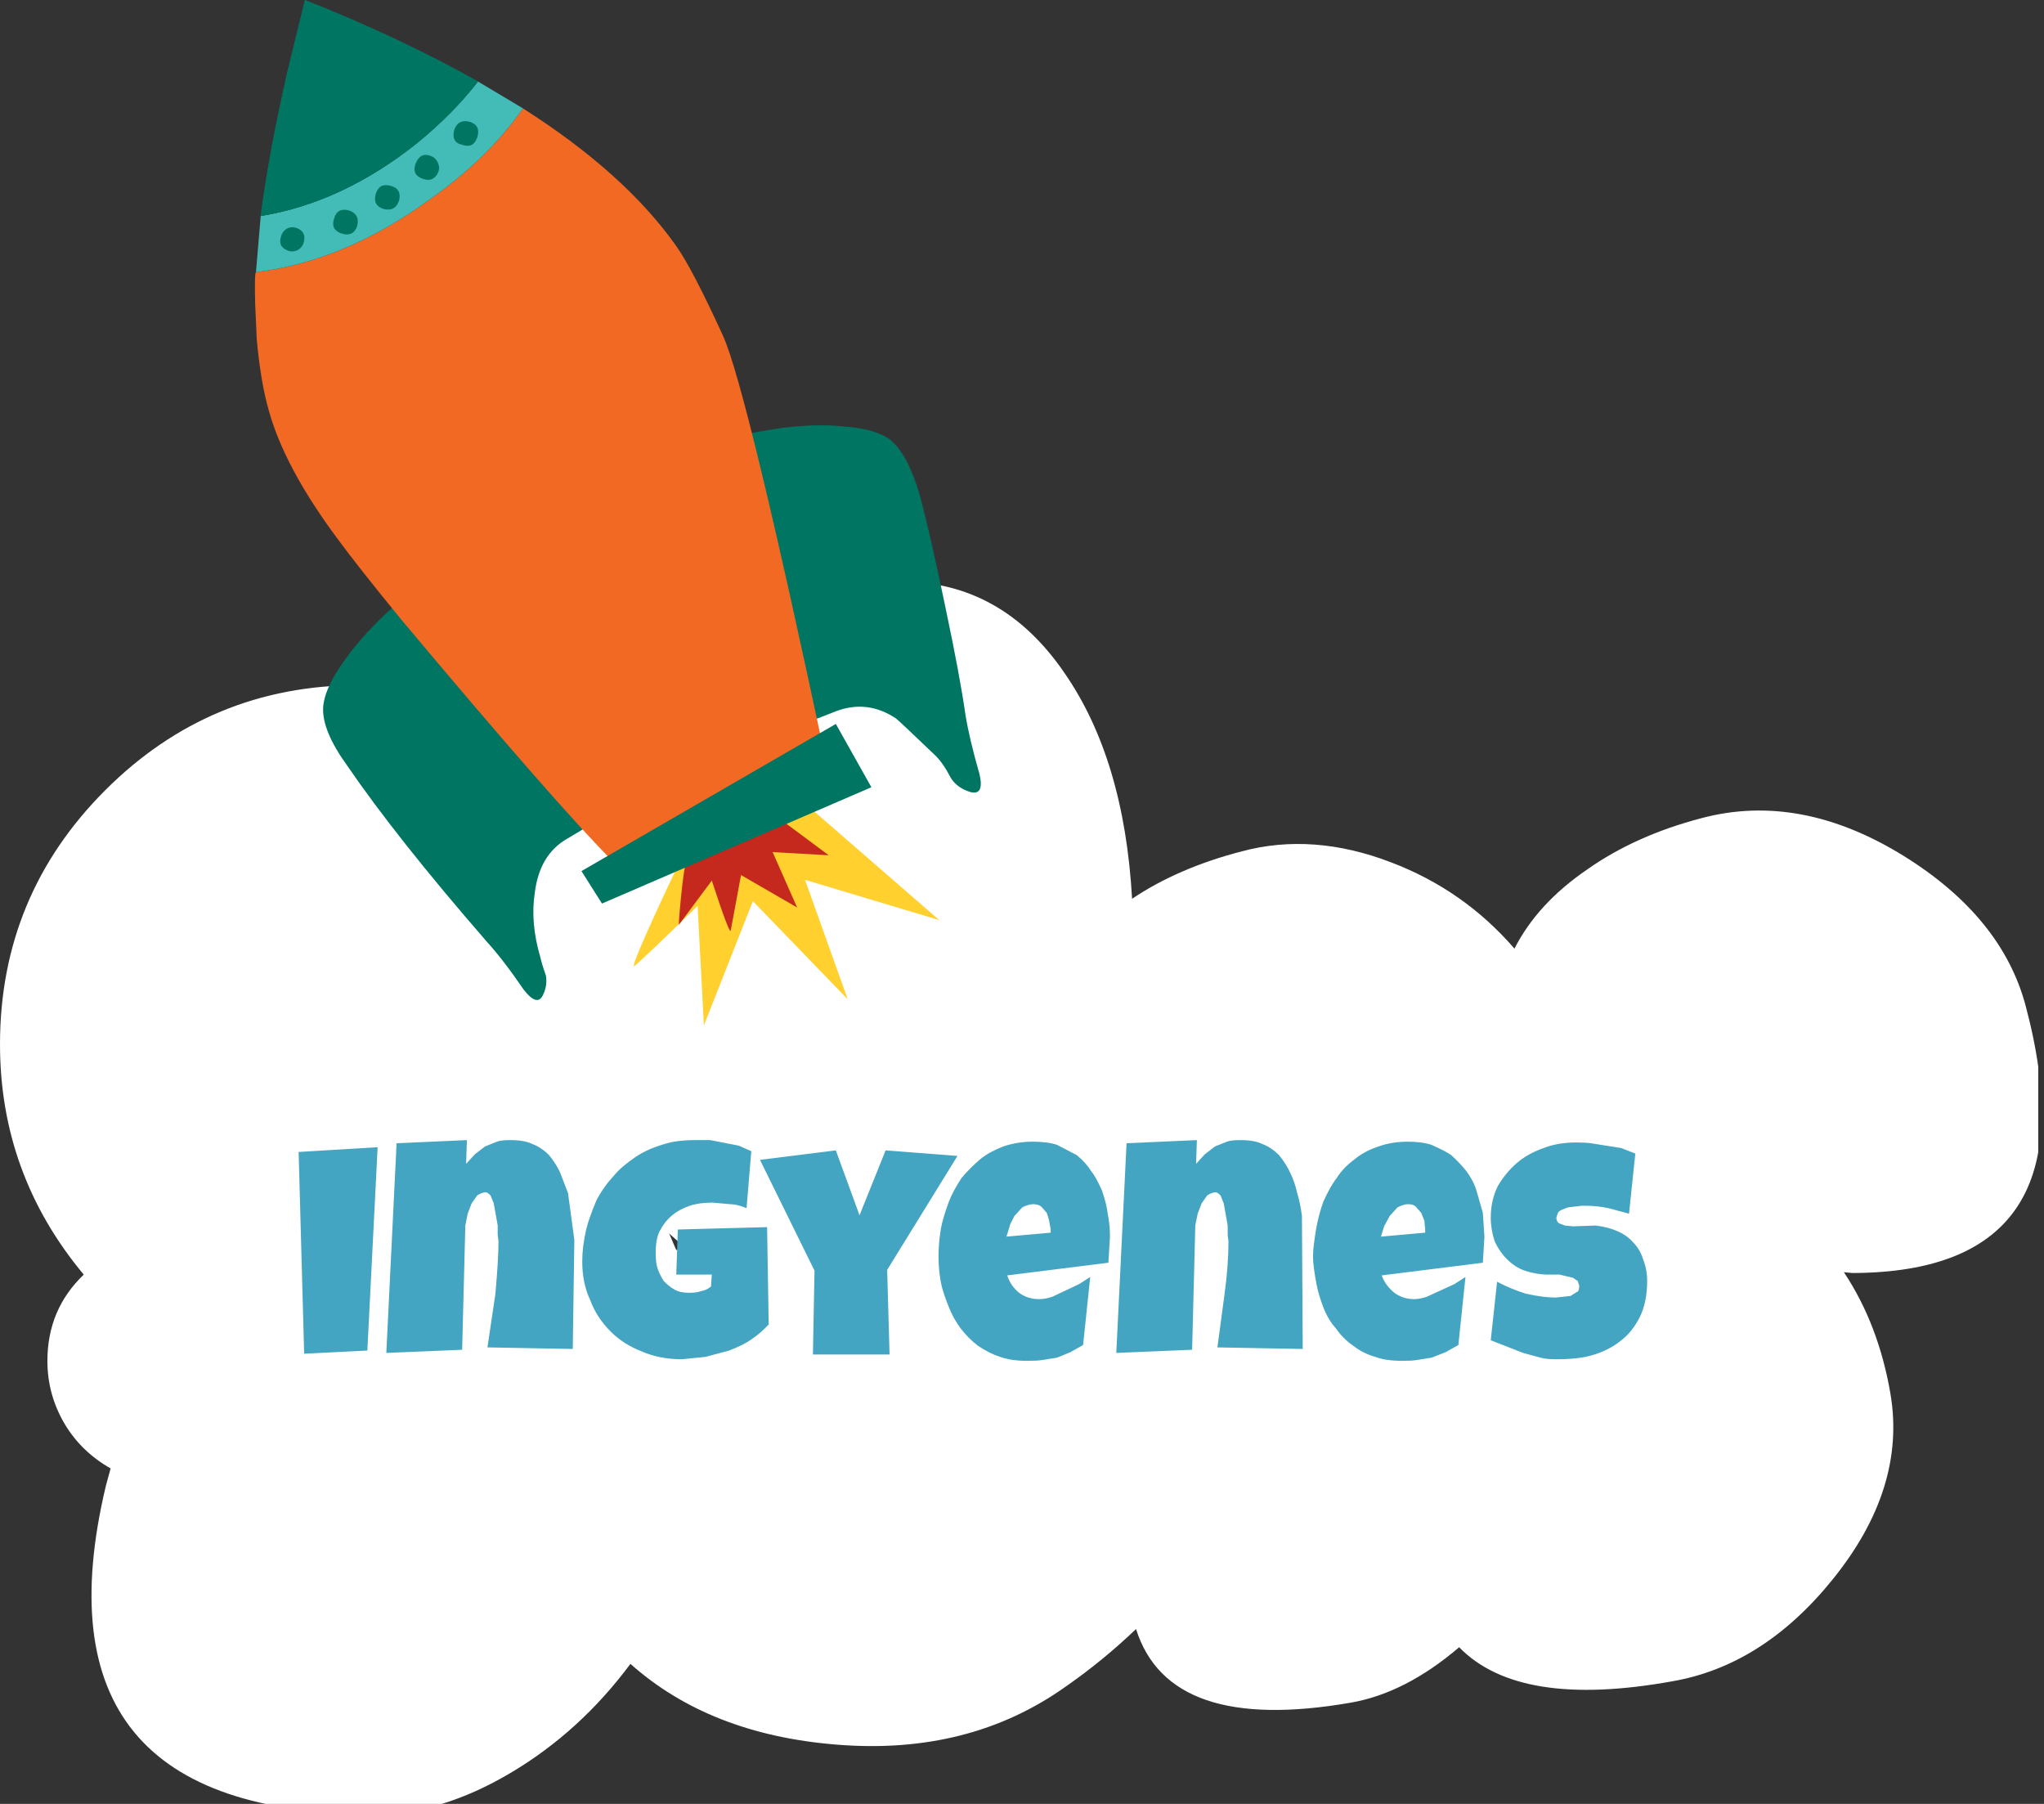 <svg width="204" height="180" viewBox="0 0 204 180" fill="none" xmlns="http://www.w3.org/2000/svg">
<rect x="0" y="0" width="204" height="180" fill="#333333" stroke="none"/>
<g clip-path="url(#clip0_674_21720)">
<path d="M184.896 127.026C201.138 126.974 206.894 118.079 202.163 100.342C200.586 94.447 196.539 89.474 190.021 85.421C183.135 81.158 176.407 79.895 169.836 81.632C165.421 82.79 161.61 84.5 158.403 86.763C155.092 89.026 152.674 91.658 151.149 94.658C147.785 90.763 143.685 87.895 138.849 86.053C133.645 84.053 128.678 83.684 123.947 84.947C119.689 86.053 116.036 87.632 112.987 89.684C112.462 80.368 110.202 72.842 106.207 67.105C102.054 61.053 96.614 58.026 89.885 58.026C84.734 58.026 79.372 59.895 73.801 63.632C68.176 67.421 63.682 72.21 60.318 78C53.484 71.579 45.311 68.368 35.796 68.368C25.914 68.368 17.478 71.868 10.487 78.868C3.496 85.868 0 94.316 0 104.211C0 112.842 2.786 120.5 8.358 127.184C5.94 129.5 4.731 132.368 4.731 135.789C4.731 138.053 5.309 140.158 6.465 142.105C7.569 143.947 9.094 145.421 11.039 146.526L10.566 148.263C5.362 170.105 14.324 181.026 37.452 181.026C41.815 181.026 46.309 179.658 50.935 176.921C55.561 174.184 59.556 170.553 62.92 166.026C68.176 170.711 75.01 173.395 83.42 174.079C92.303 174.816 99.978 172.868 106.443 168.237C108.861 166.553 111.174 164.658 113.382 162.553C115.589 169.553 122.738 172 134.828 169.895C138.455 169.263 142.056 167.421 145.63 164.368C149.625 168.474 156.721 169.605 166.919 167.763C172.964 166.711 178.299 163.316 182.925 157.579C187.813 151.526 189.732 145.368 188.68 139.105C187.892 134.474 186.341 130.421 184.028 126.947L184.896 127.026ZM67.493 124.737L66.783 123.079L68.281 124.421L67.493 124.737Z" fill="white"/>
<path d="M163.213 115.105L161.793 114.553L158.797 114.079C158.429 114.026 157.93 114 157.299 114C156.09 114 155.013 114.184 154.066 114.553C153.015 114.921 152.122 115.421 151.386 116.053C150.65 116.684 150.019 117.447 149.493 118.342C149.02 119.289 148.784 120.342 148.784 121.5C148.784 122.289 148.915 123.079 149.178 123.868C149.493 124.553 149.888 125.132 150.361 125.605C150.939 126.184 151.543 126.579 152.174 126.789C152.963 127.053 153.751 127.184 154.54 127.184H155.643L156.984 127.5L157.457 127.816L157.615 128.289C157.615 128.658 157.536 128.868 157.378 128.921L156.747 129.316L155.249 129.474C154.408 129.474 153.409 129.342 152.253 129.079C151.254 128.763 150.308 128.368 149.415 127.895L148.784 133.737L152.016 135L153.751 135.474C154.119 135.579 154.645 135.632 155.328 135.632C156.8 135.632 157.983 135.5 158.876 135.237C159.98 134.921 160.926 134.447 161.715 133.816C162.503 133.237 163.16 132.421 163.686 131.368C164.159 130.368 164.395 129.184 164.395 127.816C164.395 127.079 164.264 126.368 164.001 125.684C163.791 125 163.449 124.421 162.976 123.947C162.556 123.474 162.03 123.105 161.399 122.842C160.821 122.579 160.111 122.395 159.27 122.289L156.984 122.368L156.195 122.289L155.565 122.053C155.407 121.895 155.328 121.711 155.328 121.5L155.486 121.026C155.538 120.921 155.67 120.816 155.88 120.711L156.511 120.474L157.851 120.316H158.324C159.008 120.316 159.743 120.395 160.532 120.553L162.582 121.105L163.213 115.105ZM144.841 115.263C144.473 115 143.816 114.658 142.87 114.237C142.239 114.026 141.451 113.921 140.505 113.921C139.454 113.921 138.481 114.079 137.587 114.395C136.641 114.711 135.853 115.132 135.222 115.658C134.434 116.237 133.829 116.868 133.409 117.553C132.988 118.079 132.541 118.868 132.068 119.921C131.753 120.816 131.516 121.711 131.359 122.605C131.148 123.868 131.043 124.789 131.043 125.368C131.043 125.947 131.148 126.816 131.359 127.974C131.516 128.816 131.753 129.632 132.068 130.421C132.384 131.263 132.804 131.974 133.33 132.553C133.803 133.237 134.381 133.816 135.064 134.289C135.748 134.816 136.484 135.184 137.272 135.395C137.955 135.658 138.849 135.789 139.953 135.789C140.584 135.789 141.057 135.763 141.372 135.711L142.87 135.474L144.289 134.921L145.551 134.211L146.261 127.421L145.157 128.132L142.397 129.395C141.924 129.553 141.504 129.632 141.136 129.632C140.4 129.632 139.743 129.421 139.164 129C138.534 128.474 138.113 127.895 137.903 127.263L147.995 126L148.153 123.395L147.995 121.026L147.364 118.816C147.154 118.132 146.813 117.474 146.339 116.842C145.919 116.316 145.42 115.789 144.841 115.263ZM141.845 121.026L142.161 121.816L142.239 122.684V123L137.824 123.395L138.139 122.368L138.691 121.342L139.48 120.474C139.9 120.263 140.242 120.158 140.505 120.158C140.873 120.158 141.136 120.237 141.293 120.395L141.845 121.026ZM130.018 134.605L129.939 121.342C129.834 120.5 129.677 119.737 129.466 119.053C129.309 118.316 129.072 117.632 128.757 117C128.494 116.421 128.126 115.842 127.653 115.263C127.127 114.737 126.575 114.368 125.997 114.158C125.471 113.895 124.735 113.763 123.789 113.763C123.159 113.763 122.712 113.816 122.449 113.921L121.266 114.395L120.241 115.184L119.374 116.132L119.453 113.763L112.435 114.079L111.41 135L118.98 134.684L119.295 122.289L119.532 121.105L119.926 120.079L120.478 119.289C120.793 119.079 121.082 118.974 121.345 118.974C121.45 118.974 121.608 119.079 121.818 119.289L122.134 120.079L122.528 122.289V123.237L122.607 123.868C122.607 125.447 122.475 127.211 122.212 129.158L121.503 134.447L130.018 134.605ZM105.497 114.237C104.866 114.026 104.051 113.921 103.053 113.921C102.054 113.921 101.081 114.079 100.135 114.395C99.189 114.763 98.427 115.184 97.849 115.658C97.165 116.237 96.535 116.868 95.956 117.553C95.378 118.447 94.958 119.237 94.695 119.921C94.274 121.079 94.011 121.974 93.906 122.605C93.749 123.553 93.67 124.474 93.67 125.368C93.67 126.263 93.749 127.132 93.906 127.974C94.011 128.553 94.274 129.368 94.695 130.421C95.01 131.211 95.404 131.921 95.877 132.553C96.403 133.237 96.981 133.816 97.612 134.289C98.401 134.816 99.137 135.184 99.82 135.395C100.556 135.658 101.449 135.789 102.501 135.789C103.184 135.789 103.683 135.763 103.999 135.711L105.497 135.474L106.837 134.921C106.942 134.868 107.363 134.632 108.099 134.211L108.808 127.421L107.705 128.132L105.024 129.395C104.551 129.553 104.104 129.632 103.683 129.632C102.947 129.632 102.29 129.421 101.712 129C101.134 128.526 100.74 127.947 100.53 127.263L110.622 126L110.78 123.395C110.78 122.605 110.701 121.816 110.543 121.026C110.49 120.5 110.307 119.763 109.991 118.816C109.571 117.868 109.203 117.211 108.887 116.842C108.572 116.316 108.099 115.789 107.468 115.263L105.497 114.237ZM103.92 120.395L104.472 121.026C104.63 121.5 104.708 121.763 104.708 121.816L104.866 122.684V123L100.451 123.395L100.766 122.368C100.766 122.263 100.924 121.921 101.239 121.342L102.028 120.474C102.448 120.263 102.816 120.158 103.131 120.158C103.447 120.158 103.71 120.237 103.92 120.395ZM95.562 115.342L88.387 114.789L85.785 121.263L83.42 114.789L75.85 115.737L81.291 126.789L81.133 135.158H88.781L88.545 126.711L95.562 115.342ZM58.504 122.684C58.241 123.842 58.11 124.895 58.11 125.842C58.11 127.316 58.373 128.605 58.898 129.711C59.319 130.868 60.002 131.921 60.948 132.868C61.789 133.711 62.815 134.368 64.023 134.842C65.232 135.368 66.573 135.632 68.045 135.632L70.41 135.395L72.775 134.763C73.722 134.395 74.457 134.026 74.983 133.658C75.666 133.184 76.245 132.684 76.718 132.158L76.56 122.447L67.65 122.684L67.493 127.184H71.041L70.962 128.368C70.647 128.632 70.305 128.789 69.937 128.842C69.674 128.947 69.28 129 68.754 129C68.176 129 67.703 128.895 67.335 128.684C67.02 128.526 66.652 128.237 66.231 127.816C65.916 127.289 65.706 126.842 65.6 126.474C65.495 126.158 65.443 125.658 65.443 124.974C65.443 124.079 65.574 123.368 65.837 122.842C66.205 122.158 66.625 121.632 67.099 121.263C67.519 120.895 68.097 120.579 68.833 120.316C69.464 120.105 70.226 120 71.12 120L72.854 120.158C73.327 120.158 73.879 120.289 74.51 120.553L74.983 114.868L73.722 114.316L70.883 113.763H69.464C68.15 113.763 67.099 113.895 66.31 114.158C65.206 114.474 64.26 114.895 63.471 115.421C62.525 116.053 61.789 116.684 61.264 117.316C60.581 118.053 60.002 118.868 59.529 119.763C59.004 121.026 58.662 122 58.504 122.684ZM46.598 113.763L39.581 114.079L38.556 135L46.125 134.684L46.441 122.289L46.677 121.105L47.071 120.079L47.623 119.289C47.939 119.079 48.228 118.974 48.491 118.974C48.596 118.974 48.754 119.079 48.964 119.289L49.279 120.079L49.673 122.289V123.237L49.752 123.868C49.752 125.079 49.647 126.842 49.437 129.158L48.648 134.447L57.164 134.605L57.322 123.711L56.691 119.053L55.902 117C55.639 116.421 55.272 115.842 54.798 115.263C54.273 114.737 53.721 114.368 53.143 114.158C52.617 113.895 51.881 113.763 50.935 113.763C50.304 113.763 49.857 113.816 49.594 113.921L48.412 114.395L47.387 115.184L46.52 116.132L46.598 113.763ZM36.664 134.763L37.689 114.474L29.804 114.947L30.356 135.079L36.664 134.763Z" fill="#44A5C2"/>
<path d="M53.931 95.526C53.248 93.21 53.064 91.053 53.379 89.053C53.695 86.526 54.772 84.737 56.612 83.684C58.504 82.579 60.002 81.632 61.106 80.842L62.21 79.895L41.079 58.974L38.635 61.105C36.795 62.842 35.297 64.553 34.141 66.237C32.932 67.974 32.301 69.447 32.248 70.658C32.196 72.184 32.984 74.079 34.614 76.342C37.925 81.184 42.577 87.053 48.57 93.947C49.674 95.158 50.909 96.763 52.276 98.763C53.222 99.974 53.879 100.105 54.247 99.158C54.51 98.579 54.588 97.974 54.483 97.342C54.22 96.605 54.036 96 53.931 95.526Z" fill="#007562"/>
<path d="M91.778 49.342C90.989 46.658 90.017 44.842 88.86 43.895C87.914 43.158 86.364 42.711 84.209 42.553C82.211 42.342 79.951 42.421 77.428 42.789L74.195 43.342L76.955 72.947L78.295 72.71C79.662 72.395 81.37 71.816 83.42 70.974C85.523 70.184 87.52 70.421 89.412 71.684C89.57 71.79 90.858 73 93.276 75.316C93.802 75.79 94.353 76.579 94.932 77.684C95.352 78.316 95.983 78.763 96.824 79.026C97.77 79.29 98.085 78.71 97.77 77.29C97.087 74.921 96.614 72.921 96.351 71.29C95.983 68.71 95.326 65.184 94.38 60.711C93.381 55.868 92.514 52.079 91.778 49.342Z" fill="#007562"/>
<path d="M26.808 40.895C27.859 44.737 30.172 49.053 33.746 53.842C35.06 55.632 37.137 58.263 39.975 61.737C50.383 74.158 57.479 82.263 61.264 86.053L82.552 76.5C77.191 51.237 73.722 36.895 72.145 33.474C70.095 29 68.544 26.026 67.493 24.553C64.076 19.71 58.977 15.132 52.196 10.816C49.831 14.184 46.73 17.21 42.892 19.895C37.268 24 31.486 26.421 25.546 27.158C25.441 27.21 25.415 28.263 25.467 30.316C25.52 31.421 25.573 32.605 25.625 33.868C25.888 36.711 26.282 39.053 26.808 40.895Z" fill="#F16922"/>
<path d="M26.02 21.553L25.546 27.158C31.486 26.421 37.268 24 42.893 19.895C46.73 17.21 49.831 14.184 52.197 10.816L47.702 8.132C46.073 10.237 44.075 12.263 41.71 14.21C36.716 18.21 31.486 20.658 26.02 21.553Z" fill="#43BBB6"/>
<path d="M28.7 7.105C27.439 12.632 26.545 17.447 26.02 21.553C31.486 20.658 36.716 18.21 41.71 14.21C44.075 12.263 46.073 10.237 47.702 8.132C42.551 5.237 36.795 2.526 30.435 0L28.7 7.105Z" fill="#007562"/>
<path d="M28.7 7.105C27.439 12.632 26.545 17.447 26.02 21.553C31.486 20.658 36.716 18.21 41.71 14.21C44.075 12.263 46.073 10.237 47.702 8.132C42.551 5.237 36.795 2.526 30.435 0L28.7 7.105Z" fill="#007562"/>
<path d="M29.567 22.737C29.252 22.632 28.936 22.658 28.621 22.816C28.358 22.974 28.174 23.21 28.069 23.526C27.806 24.263 28.043 24.763 28.779 25.026C29.094 25.132 29.41 25.105 29.725 24.947C29.988 24.79 30.172 24.579 30.277 24.316C30.54 23.526 30.303 23 29.567 22.737Z" fill="#007562"/>
<path d="M34.85 21C34.062 20.79 33.562 21.053 33.352 21.79C33.09 22.526 33.326 23.026 34.062 23.29C34.85 23.553 35.376 23.316 35.639 22.579C35.849 21.79 35.586 21.263 34.85 21Z" fill="#007562"/>
<path d="M39.029 18.553C38.714 18.447 38.398 18.447 38.083 18.553C37.82 18.71 37.636 18.947 37.531 19.263C37.268 20.053 37.505 20.579 38.241 20.842C39.029 21.053 39.555 20.79 39.818 20.053C40.028 19.263 39.765 18.763 39.029 18.553Z" fill="#007562"/>
<path d="M42.972 15.553C42.288 15.29 41.789 15.553 41.474 16.342C41.211 17.079 41.447 17.579 42.183 17.842C42.919 18.105 43.445 17.868 43.76 17.132C43.865 16.816 43.839 16.5 43.681 16.184C43.523 15.868 43.287 15.658 42.972 15.553Z" fill="#007562"/>
<path d="M46.914 12.158C46.125 11.947 45.6 12.21 45.337 12.947C45.127 13.79 45.389 14.29 46.125 14.447C46.861 14.71 47.361 14.474 47.623 13.737C47.886 12.947 47.65 12.421 46.914 12.158Z" fill="#007562"/>
<path d="M80.345 87.79L93.749 91.816L80.66 80.447L67.65 86.368C64.391 93.263 62.946 96.605 63.314 96.395C63.629 96.184 65.732 94.184 69.622 90.395L70.252 102.316L75.141 89.921L84.603 99.71L80.345 87.79Z" fill="#FFD02E"/>
<path d="M72.933 92.842L73.958 87.316L79.556 90.553L77.112 85.026L82.71 85.342L76.876 81L68.518 86.053C68.36 86.263 68.176 87.421 67.966 89.526C67.756 91.684 67.703 92.579 67.808 92.21L71.041 87.868C72.25 91.553 72.881 93.21 72.933 92.842Z" fill="#C5281C"/>
<path d="M83.42 72.237L58.031 86.921L60.081 90.158L86.968 78.553L83.42 72.237Z" fill="#007562"/>
</g>
<defs>
<clipPath id="clip0_674_21720">
<rect width="203.425" height="180" fill="white"/>
</clipPath>
</defs>
</svg>
